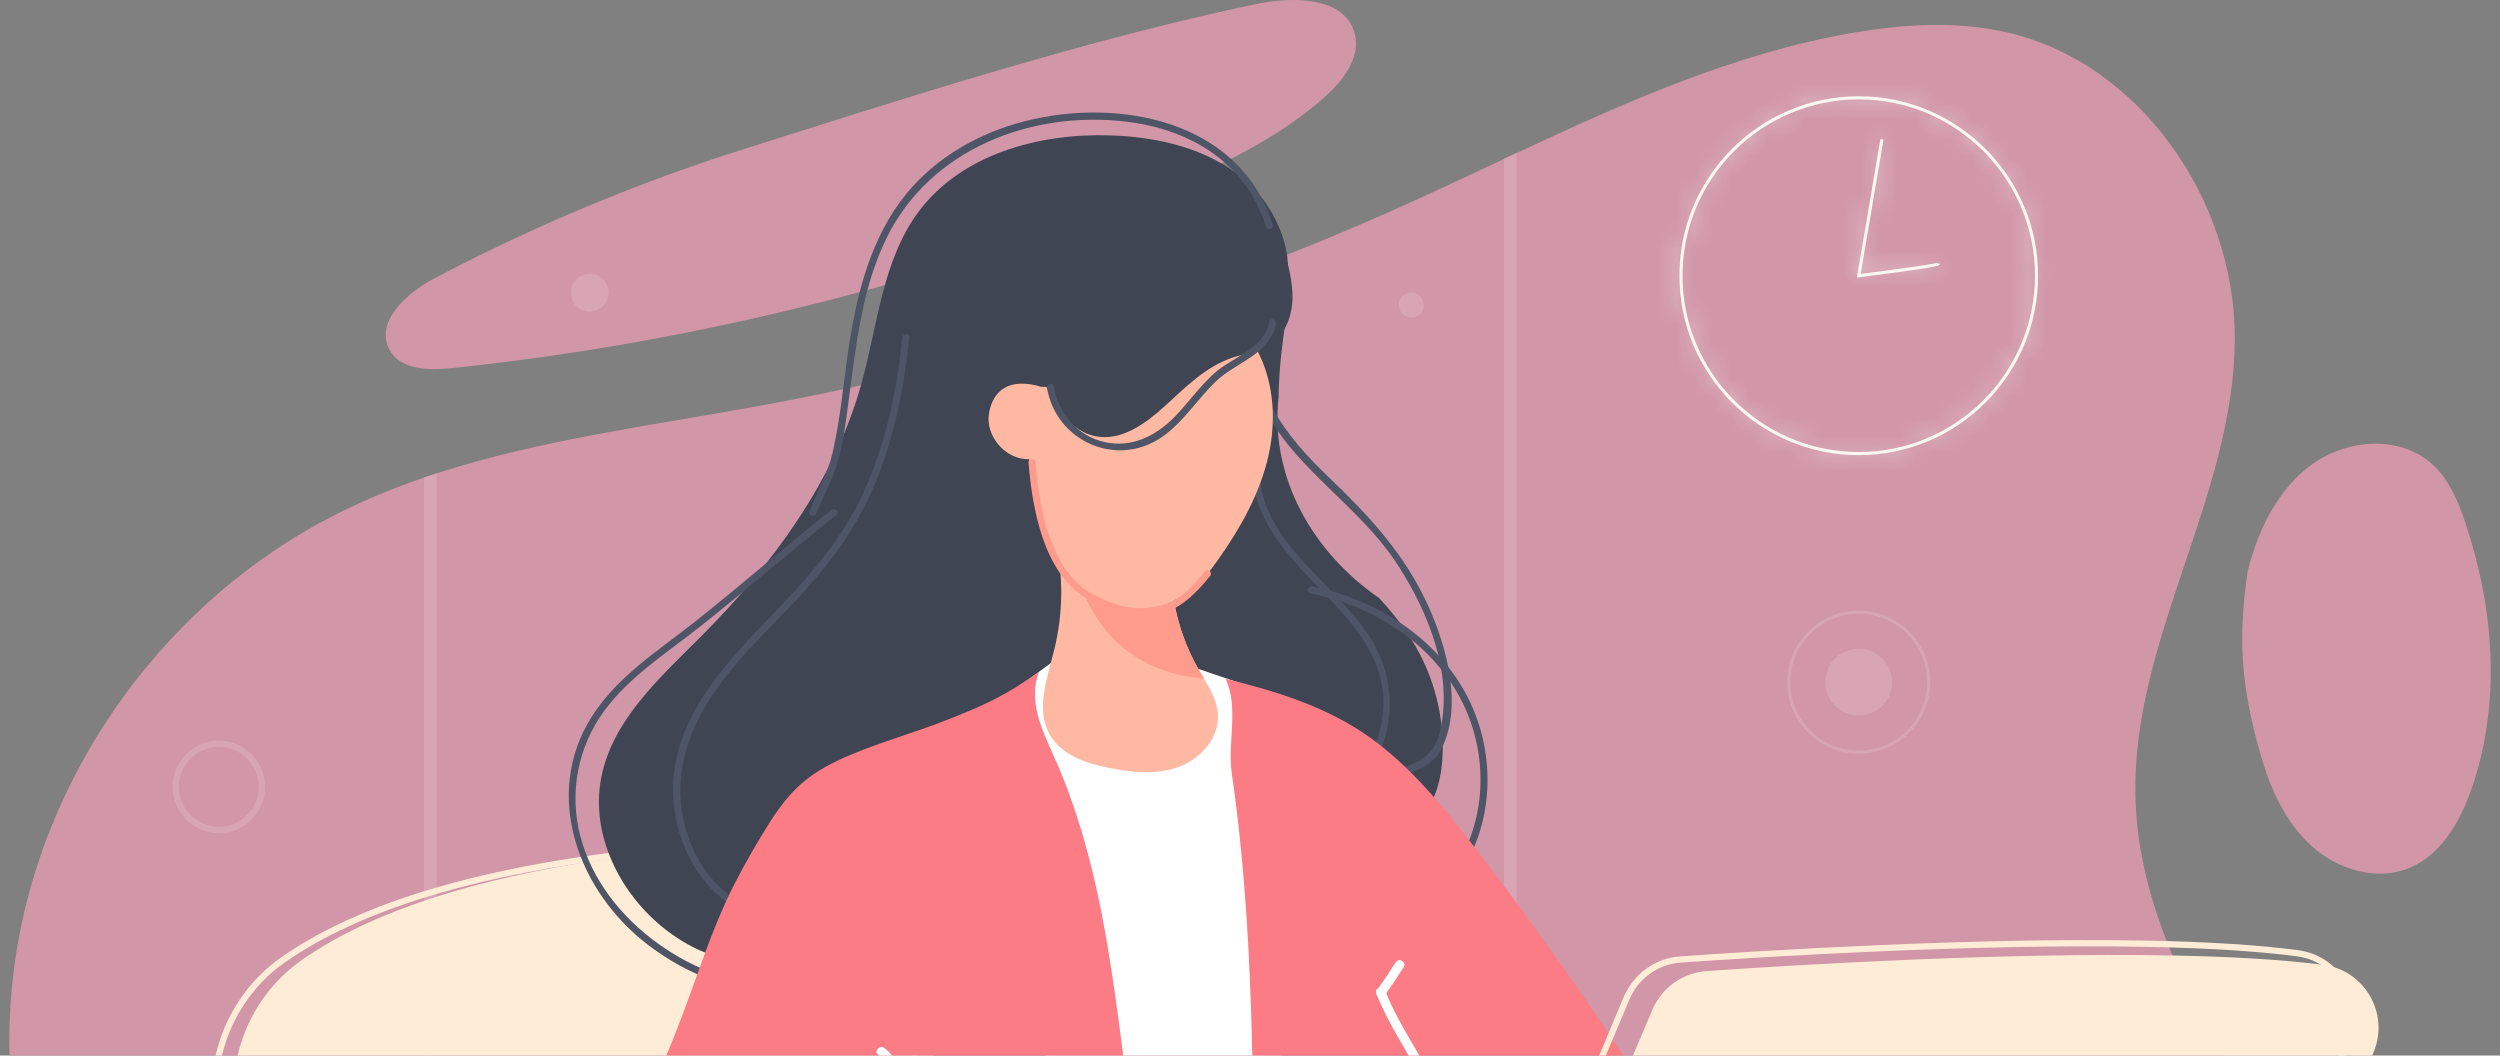 <svg width="135" height="57" viewBox="0 0 135 57" fill="none" xmlns="http://www.w3.org/2000/svg">
    <rect x="0" y="0" width="135" height="57" fill="#808080" stroke="none"/>
    <g clip-path="url(#clip0_1_3117)">
        <path d="M73.154 1.812C72.637 -0.16 69.876 -0.206 67.88 0.209C58.565 2.145 48.148 5.522 39.077 8.399C33.699 10.174 28.466 12.395 23.452 15.033C21.941 15.828 20.2 17.429 21.049 18.913C21.661 19.984 23.17 20.008 24.398 19.88C37.278 18.531 49.968 15.386 61.989 10.563C65.376 9.204 68.767 7.675 71.507 5.264C72.514 4.372 73.497 3.114 73.154 1.812Z" fill="#D196A8" />
        <path d="M121.546 74.257C121.697 76.981 121.347 79.874 120.015 82.523C119.99 82.574 119.963 82.624 119.936 82.675C119.922 82.704 119.907 82.731 119.892 82.759C119.807 82.921 119.718 83.083 119.624 83.242C119.16 84.038 118.6 84.808 117.93 85.539C117.1 86.445 116.072 87.262 114.898 87.998C114.749 88.092 114.599 88.183 114.446 88.273C114.108 88.473 113.759 88.668 113.4 88.855C106.252 92.598 95.203 93.962 89.017 94.451C87.484 94.478 85.953 94.566 84.428 94.711H84.421H84.42C81.76 94.962 79.117 95.388 76.514 95.987C67.573 98.04 59.175 102.089 50.206 104.018C42.181 105.744 33.117 105.462 26.407 100.99C24.997 100.05 23.87 98.739 23.11 97.224C22.244 95.499 21.519 93.963 20.772 92.512C20.655 92.286 20.539 92.063 20.421 91.84C20.402 91.806 20.386 91.773 20.367 91.739C19.443 90.009 18.441 88.372 17.068 86.639C16.862 86.379 16.648 86.116 16.424 85.851L16.422 85.849C16.311 85.716 16.196 85.581 16.076 85.444C16.041 85.402 16.004 85.36 15.967 85.318C15.623 84.926 15.258 84.528 14.87 84.121C13.528 82.715 12.081 81.413 10.689 80.054C10.566 79.934 10.443 79.813 10.32 79.691C10.222 79.595 10.126 79.497 10.028 79.399C9.652 79.021 9.282 78.636 8.921 78.243C2.271 70.975 -0.753 60.535 0.982 50.834C2.718 41.133 9.173 32.392 17.932 27.882C19.541 27.054 21.204 26.369 22.905 25.786C23.13 25.709 23.354 25.634 23.58 25.56C29.217 23.731 35.247 22.973 41.113 21.896C53.024 19.714 64.671 16.091 75.718 11.131C77.557 10.306 79.385 9.442 81.218 8.581C81.443 8.475 81.669 8.37 81.893 8.266C87.785 5.508 93.723 2.854 100.102 1.764C102.845 1.296 105.68 1.129 108.39 1.752C115.601 3.412 120.678 10.843 120.679 18.246C120.683 26.704 115.149 34.461 115.311 42.917C115.368 45.924 116.146 48.822 117.318 51.596C118.419 54.207 119.87 56.708 121.398 59.089C121.496 59.241 121.594 59.391 121.693 59.543C122.727 61.141 123.803 62.722 124.846 64.319L121.344 72.207C121.44 72.875 121.509 73.56 121.546 74.257Z" fill="#D196A8" />
        <path d="M81.893 8.266V54.509C81.893 54.695 81.741 54.846 81.556 54.846C81.368 54.846 81.218 54.695 81.218 54.509V8.581C81.443 8.475 81.669 8.37 81.893 8.266Z" fill="#D9A5B5" />
        <path d="M23.58 25.56V74.466C23.58 74.654 23.43 74.804 23.243 74.804C23.057 74.804 22.905 74.654 22.905 74.466V25.786C23.13 25.709 23.354 25.634 23.58 25.56Z" fill="#D9A5B5" />
        <path d="M49.494 49.298C48.558 47.47 46.74 46.289 44.066 45.762C44.065 45.761 44.063 45.761 44.06 45.761C42.42 45.437 40.46 45.357 38.182 45.526C27.674 46.307 19.944 48.378 15.208 51.679C11.974 53.934 10.608 58.137 11.888 61.904L17.749 79.153L17.948 79.74L33.194 78.667L36.743 78.417L36.815 78.412L36.861 78.356C36.863 78.353 36.876 78.338 36.9 78.309C37.34 77.779 41.352 72.892 44.83 67.119C49.777 58.91 51.346 52.914 49.494 49.298ZM36.648 78.085L24.565 78.937L19.013 79.327H19.011L18.184 79.386L18.102 79.141L12.207 61.794C10.976 58.171 12.29 54.124 15.402 51.956C18.898 49.517 24.059 47.757 30.796 46.699C30.808 46.697 30.821 46.696 30.836 46.692C33.113 46.336 35.572 46.061 38.207 45.864C38.981 45.806 39.718 45.778 40.418 45.778C44.996 45.778 47.942 47.009 49.194 49.453C53.378 57.626 37.622 76.908 36.648 78.085Z" fill="#FEECD6" />
        <path d="M19.09 79.563L13.072 61.848C11.816 58.151 13.128 54.048 16.329 51.817C20.05 49.224 26.837 46.615 39.219 45.695C66.767 43.648 37.757 78.248 37.757 78.248L19.09 79.563Z" fill="#FEECD6" />
        <path d="M69.462 16.722C69.594 16.203 69.624 15.73 69.614 15.266C69.602 14.803 69.543 14.341 69.51 13.836C69.464 13.521 69.393 13.207 69.297 12.9C68.918 11.666 68.162 10.52 67.179 9.683C65.212 8.011 62.54 7.395 59.962 7.311C56.096 7.182 51.906 8.332 49.6 11.438C47.632 14.088 47.396 17.588 46.504 20.766C45.038 25.992 41.697 30.517 37.864 34.358C35.62 36.609 33.051 38.902 32.461 42.028C31.882 45.094 33.488 48.3 35.955 50.207C36.854 50.903 37.875 51.46 38.978 51.733C40.099 52.011 41.28 51.989 42.419 51.795C45.913 51.2 48.914 49.062 51.869 47.104C52.164 46.908 52.463 46.712 52.759 46.496C54.905 44.881 55.074 42.013 56.76 39.987C57.055 39.586 57.359 39.302 57.666 39.113C61.651 38.975 68.23 36.781 69.26 42.404C69.368 42.715 69.476 43.023 69.596 43.319C70.076 44.498 70.744 45.465 72.245 45.541C72.505 45.562 72.768 45.57 73.033 45.566C74.354 45.548 75.691 45.209 76.607 44.284C77.58 43.302 77.899 41.839 77.909 40.456C77.924 38.531 77.418 36.604 76.46 34.935C76.091 34.29 75.661 33.691 75.192 33.119C74.957 32.834 74.715 32.554 74.463 32.285C70.928 29.862 68.567 25.812 69.042 21.449C69.047 21.027 69.066 20.607 69.095 20.183C69.182 18.918 69.368 17.64 69.567 16.381L69.462 16.722Z" fill="#3F4553" />
        <path d="M67.847 17.414C67.05 19.782 68.086 22.226 69.597 24.065C71.48 26.357 73.912 28.049 75.528 30.581C77.143 33.114 78.445 36.327 77.788 39.38C77.518 40.635 76.828 41.147 75.637 41.471C74.637 41.742 73.706 42.033 72.844 42.632C72.645 42.77 72.834 43.099 73.036 42.959C74.037 42.264 75.116 42.066 76.243 41.69C76.948 41.454 77.526 41.069 77.862 40.386C78.999 38.067 78.106 34.881 77.11 32.689C75.856 29.931 73.942 27.862 71.78 25.797C69.569 23.685 67.108 20.805 68.214 17.515C68.292 17.283 67.924 17.183 67.847 17.414Z" fill="#4E5567" />
        <path d="M55.126 36.993L57.082 35.561L59.585 34.38L67.275 36.993L70.559 71.776L62.071 73.911L56.22 56.276L55.126 36.993Z" fill="white" />
        <path d="M70.751 32.034C73.942 32.672 76.951 34.476 78.639 37.318C80.395 40.273 80.426 44.137 78.481 47.006C78.344 47.209 78.671 47.399 78.808 47.198C80.776 44.292 80.788 40.387 79.093 37.348C77.396 34.304 74.212 32.341 70.85 31.669C70.613 31.619 70.511 31.985 70.751 32.034Z" fill="#4E5567" />
        <path d="M44.903 27.536C42.408 29.502 40.02 31.6 37.529 33.571C35.564 35.125 33.361 36.508 31.982 38.659C29.254 42.912 31.234 48.16 34.992 51.023C37.102 52.631 39.964 53.908 42.634 53.09C42.867 53.019 42.768 52.651 42.533 52.724C40.084 53.474 37.468 52.354 35.49 50.921C33.521 49.497 31.927 47.475 31.322 45.092C30.733 42.773 31.214 40.31 32.629 38.386C34.002 36.519 36.004 35.259 37.797 33.841C40.288 31.872 42.677 29.772 45.171 27.806C45.363 27.654 45.094 27.386 44.903 27.536Z" fill="#4E5567" />
        <path d="M48.72 18.231C48.42 21.166 47.807 24.105 46.542 26.787C45.288 29.448 43.314 31.524 41.299 33.62C39.497 35.493 37.684 37.471 36.804 39.967C36.068 42.046 36.223 44.301 37.207 46.272C38.19 48.241 39.99 49.681 42.255 49.634C42.499 49.629 42.499 49.249 42.255 49.254C39.959 49.301 38.236 47.721 37.362 45.702C36.316 43.283 36.647 40.715 37.913 38.443C39.202 36.133 41.186 34.324 42.98 32.417C44.699 30.591 46.173 28.638 47.166 26.32C48.266 23.753 48.818 20.999 49.099 18.231C49.123 17.988 48.743 17.99 48.72 18.231Z" fill="#4E5567" />
        <path d="M67.624 25.256C67.609 28.539 70.317 30.699 72.331 32.923C73.522 34.239 74.586 35.767 74.701 37.596C74.814 39.398 74.065 41.15 72.738 42.357C72.557 42.522 72.826 42.789 73.006 42.625C75.382 40.465 75.669 37.021 73.952 34.371C72.011 31.374 67.985 29.231 68.003 25.256C68.005 25.012 67.626 25.012 67.624 25.256Z" fill="#4E5567" />
        <path d="M66.183 36.658C66.917 38.222 66.269 40.06 66.517 41.771C67.961 51.75 67.602 61.967 67.757 72.025C67.781 73.552 67.847 75.206 68.806 76.395C68.988 76.621 69.211 76.832 69.489 76.92C69.709 76.989 69.945 76.976 70.176 76.962C73.436 76.765 76.696 76.567 79.957 76.37C78.897 70.106 77.838 63.84 76.779 57.575C79.323 60.733 81.864 63.89 84.408 67.048C85.484 64.23 86.558 61.411 87.634 58.591C87.763 58.254 87.894 57.899 87.845 57.542C87.801 57.224 87.621 56.946 87.444 56.679C84.959 52.938 82.35 49.281 79.606 45.725C77.941 43.567 76.199 41.42 73.986 39.83C71.694 38.18 68.875 37.307 66.183 36.658Z" fill="#FB7C85" />
        <path d="M68.725 12.139C66.988 6.521 60.446 5.243 55.35 6.543C52.888 7.17 50.567 8.478 48.946 10.463C47.032 12.807 46.273 15.828 45.831 18.761C45.542 20.673 45.392 22.61 44.947 24.495C44.687 25.596 44.107 26.566 43.714 27.621C43.628 27.85 43.995 27.95 44.08 27.722C44.375 26.929 44.81 26.193 45.09 25.398C45.514 24.2 45.66 22.875 45.829 21.621C46.229 18.648 46.534 15.588 47.873 12.856C50.233 8.043 55.704 5.949 60.837 6.571C64.283 6.988 67.292 8.792 68.358 12.24C68.432 12.473 68.798 12.373 68.725 12.139Z" fill="#4E5567" />
        <path d="M56.254 20.894C54.497 20.364 53.618 21.076 53.407 22.317C53.194 23.555 54.319 24.841 55.574 24.797C55.696 26.326 55.913 27.87 56.531 29.275C57.146 30.679 58.206 31.943 59.622 32.527C61.201 33.18 63.131 32.878 64.436 31.776C64.959 31.333 65.379 30.783 65.775 30.225C66.986 28.517 68.037 26.652 68.498 24.608C68.958 22.565 68.776 20.317 67.668 18.54C67.548 18.348 67.408 18.153 67.206 18.05C66.917 17.904 66.571 17.974 66.259 18.055C62.889 18.943 59.737 20.904 56.254 20.894Z" fill="#FFB9A3" />
        <path d="M69.322 13.457C69.574 14.35 69.827 15.259 69.791 16.186C69.756 17.112 69.382 18.074 68.612 18.592C67.998 19.006 67.226 19.085 66.526 19.323C65.108 19.804 64.011 20.914 62.905 21.925C61.857 22.882 60.542 23.835 59.152 23.557C57.873 23.3 57.028 22.084 56.507 20.887C56.227 20.246 55.998 19.534 56.161 18.854C56.256 18.462 56.475 18.111 56.718 17.791C58.116 15.954 60.385 14.944 62.663 14.593C64.944 14.242 67.268 14.478 69.562 14.716L69.322 13.457Z" fill="#3F4553" />
        <path d="M56.539 20.956C57.032 23.851 60.337 25.288 62.766 23.586C63.92 22.777 64.664 21.547 65.671 20.584C66.74 19.561 68.606 19.119 68.902 17.48C68.946 17.24 68.58 17.139 68.536 17.379C68.27 18.842 66.565 19.264 65.575 20.153C64.777 20.87 64.161 21.761 63.411 22.526C62.409 23.547 61.117 24.192 59.659 23.874C58.175 23.55 57.153 22.318 56.904 20.855C56.865 20.616 56.499 20.718 56.539 20.956Z" fill="#4E5567" />
        <path d="M102.127 37.252C102.357 36.282 101.758 35.308 100.788 35.078C99.818 34.848 98.845 35.448 98.615 36.418C98.385 37.389 98.985 38.362 99.955 38.592C100.925 38.822 101.897 38.222 102.127 37.252Z" fill="#D9A5B5" />
        <path d="M100.372 40.7C98.243 40.7 96.511 38.966 96.511 36.837C96.511 34.707 98.243 32.974 100.372 32.974C102.501 32.974 104.233 34.707 104.233 36.837C104.235 38.966 102.502 40.7 100.372 40.7ZM100.372 33.141C98.336 33.141 96.68 34.798 96.68 36.835C96.68 38.872 98.336 40.529 100.372 40.529C102.408 40.529 104.064 38.872 104.064 36.835C104.066 34.798 102.41 33.141 100.372 33.141Z" fill="#D9A5B5" />
        <path d="M76.212 17.151C76.585 17.151 76.887 16.849 76.887 16.476C76.887 16.103 76.585 15.801 76.212 15.801C75.84 15.801 75.538 16.103 75.538 16.476C75.538 16.849 75.84 17.151 76.212 17.151Z" fill="#D9A5B5" />
        <path d="M11.816 44.988C10.44 44.988 9.32 43.867 9.32 42.49C9.32 41.113 10.44 39.992 11.816 39.992C13.192 39.992 14.312 41.113 14.312 42.49C14.312 43.867 13.192 44.988 11.816 44.988ZM11.816 40.33C10.625 40.33 9.657 41.299 9.657 42.49C9.657 43.681 10.625 44.65 11.816 44.65C13.007 44.65 13.975 43.681 13.975 42.49C13.975 41.299 13.007 40.33 11.816 40.33Z" fill="#D9A5B5" />
        <path d="M32.867 15.801C32.867 16.364 32.41 16.822 31.846 16.822C31.283 16.822 30.826 16.364 30.826 15.801C30.826 15.237 31.283 14.78 31.846 14.78C32.412 14.782 32.867 15.237 32.867 15.801Z" fill="#D9A5B5" />
        <path d="M128.143 56.895L124.846 64.319L121.344 72.207L120.403 74.325L117.743 80.314L77.833 81.382L79.967 76.353L89.232 54.519C89.736 53.333 90.863 52.529 92.148 52.438C96.758 52.118 108.087 51.419 117.318 51.596C120.371 51.654 123.196 51.809 125.47 52.104C126.272 52.209 126.959 52.578 127.468 53.107C128.399 54.065 128.743 55.545 128.143 56.895Z" fill="#FEECD6" />
        <path d="M76.59 81.443L76.276 81.32L78.41 75.901L87.677 53.848C88.208 52.585 89.38 51.74 90.736 51.644C95.228 51.328 106.673 50.614 115.921 50.793C119.219 50.855 121.966 51.029 124.092 51.308C124.903 51.414 125.628 51.782 126.19 52.371C127.22 53.443 127.499 55.017 126.897 56.382L119.156 73.984L118.848 73.847L126.588 56.246C127.134 55.007 126.881 53.578 125.945 52.604C125.436 52.071 124.78 51.738 124.046 51.642C121.934 51.365 119.197 51.193 115.913 51.131C106.679 50.952 95.245 51.666 90.758 51.981C89.53 52.069 88.468 52.835 87.985 53.979L78.72 76.029L76.59 81.443Z" fill="#FEECD6" />
        <path d="M77.278 58.156C76.486 56.587 75.435 55.15 74.806 53.5C74.691 53.198 74.202 53.33 74.318 53.635C74.966 55.329 76.029 56.801 76.843 58.413C76.988 58.703 77.425 58.446 77.278 58.156Z" fill="white" />
        <path d="M62.072 71.679C61.797 67.073 61.363 62.478 60.771 57.903C60.292 54.197 59.84 50.474 58.938 46.841C58.487 45.028 57.924 43.243 57.206 41.516C56.526 39.881 55.416 38.097 56.106 36.273C54.298 37.572 53.107 38.104 51.034 38.914C49.364 39.567 47.63 40.05 45.976 40.742C45.014 41.143 44.072 41.621 43.287 42.306C42.4 43.081 41.749 44.087 41.14 45.094C40.452 46.233 39.799 47.396 39.239 48.604C38.34 50.543 37.686 52.584 36.939 54.585C35.603 58.159 33.965 61.617 32.174 64.987C31.044 67.114 29.829 69.272 29.512 71.66C29.195 74.048 30.006 76.765 32.098 77.956C33.053 78.5 34.171 78.675 35.267 78.758C43.274 79.357 50.864 78.257 59.913 77.081C60.16 77.049 59.681 77.175 59.913 77.081C60.179 76.972 60.333 76.701 60.459 76.443C61.189 74.951 61.965 73.339 62.072 71.679Z" fill="#FB7C85" />
        <path d="M63.633 41.419C62.446 41.849 61.13 41.717 59.891 41.469C58.661 41.223 57.332 40.781 56.701 39.696C55.905 38.33 56.548 36.626 56.927 35.092C57.414 33.132 57.433 31.058 56.984 29.091L61.646 29.99L63.228 30.296C63.186 32.329 63.706 34.371 64.716 36.136C64.812 36.303 64.912 36.469 65.01 36.636C65.377 37.255 65.731 37.888 65.769 38.597C65.836 39.859 64.822 40.988 63.633 41.419Z" fill="#FFB9A3" />
        <path d="M65.01 36.636C60.646 36.315 58.983 33.279 58.433 31.821C58.794 32.11 59.192 32.349 59.623 32.526C60.82 33.021 62.218 32.967 63.392 32.434C63.613 33.733 64.062 34.992 64.716 36.136C64.812 36.303 64.912 36.469 65.01 36.636Z" fill="#FF9B8D" />
        <mask id="path-30-inside-1_1_3117" fill="white">
            <path d="M100.372 24.578C95.032 24.578 90.687 20.231 90.687 14.888C90.687 9.545 95.032 5.198 100.372 5.198C105.712 5.198 110.057 9.545 110.057 14.888C110.057 20.231 105.714 24.578 100.372 24.578ZM100.372 5.367C95.125 5.367 90.856 9.638 90.856 14.888C90.856 20.138 95.125 24.409 100.372 24.409C105.619 24.409 109.888 20.138 109.888 14.888C109.888 9.638 105.619 5.367 100.372 5.367Z" />
        </mask>
        <path d="M100.372 24.578C95.032 24.578 90.687 20.231 90.687 14.888C90.687 9.545 95.032 5.198 100.372 5.198C105.712 5.198 110.057 9.545 110.057 14.888C110.057 20.231 105.714 24.578 100.372 24.578ZM100.372 5.367C95.125 5.367 90.856 9.638 90.856 14.888C90.856 20.138 95.125 24.409 100.372 24.409C105.619 24.409 109.888 20.138 109.888 14.888C109.888 9.638 105.619 5.367 100.372 5.367Z" fill="#F9F7F1" />
        <path d="M100.372 19.578C97.796 19.578 95.687 17.472 95.687 14.888H85.687C85.687 22.99 92.268 29.578 100.372 29.578V19.578ZM95.687 14.888C95.687 12.304 97.796 10.198 100.372 10.198V0.198C92.268 0.198 85.687 6.786 85.687 14.888H95.687ZM100.372 10.198C102.948 10.198 105.057 12.304 105.057 14.888H115.057C115.057 6.786 108.476 0.198 100.372 0.198V10.198ZM105.057 14.888C105.057 17.473 102.949 19.578 100.372 19.578V29.578C108.478 29.578 115.057 22.989 115.057 14.888H105.057ZM100.372 0.367C92.361 0.367 85.856 6.879 85.856 14.888H95.856C95.856 12.397 97.889 10.367 100.372 10.367V0.367ZM85.856 14.888C85.856 22.897 92.361 29.409 100.372 29.409V19.409C97.889 19.409 95.856 17.379 95.856 14.888H85.856ZM100.372 29.409C108.383 29.409 114.888 22.897 114.888 14.888H104.888C104.888 17.379 102.855 19.409 100.372 19.409V29.409ZM114.888 14.888C114.888 6.879 108.383 0.367 100.372 0.367V10.367C102.855 10.367 104.888 12.397 104.888 14.888H114.888Z" fill="#F9F7F1" mask="url(#path-30-inside-1_1_3117)" />
        <mask id="path-32-inside-2_1_3117" fill="white">
            <path d="M100.271 14.986L101.543 7.51L101.71 7.538L100.477 14.79C102.092 14.586 104.452 14.269 104.616 14.189L104.646 14.253L104.66 14.255L104.722 14.193L104.744 14.284C104.724 14.345 104.695 14.429 100.386 14.971L100.271 14.986Z" />
        </mask>
        <path d="M100.271 14.986L101.543 7.51L101.71 7.538L100.477 14.79C102.092 14.586 104.452 14.269 104.616 14.189L104.646 14.253L104.66 14.255L104.722 14.193L104.744 14.284C104.724 14.345 104.695 14.429 100.386 14.971L100.271 14.986Z" fill="#F9F7F1" />
        <path d="M100.271 14.986L95.342 14.147L94.204 20.833L100.927 19.942L100.271 14.986ZM101.543 7.51L102.389 2.582L97.453 1.734L96.613 6.671L101.543 7.51ZM101.71 7.538L106.639 8.377L107.476 3.456L102.556 2.611L101.71 7.538ZM100.477 14.79L95.547 13.952L94.418 20.596L101.104 19.751L100.477 14.79ZM104.616 14.189L109.135 12.05L106.976 7.489L102.435 9.69L104.616 14.189ZM104.646 14.253L100.127 16.393L101.302 18.874L104.026 19.215L104.646 14.253ZM104.66 14.255L104.039 19.216L106.467 19.52L108.196 17.79L104.66 14.255ZM104.722 14.193L109.583 13.023L107.495 4.345L101.185 10.658L104.722 14.193ZM104.744 14.284L109.488 15.864L109.94 14.506L109.605 13.114L104.744 14.284ZM100.386 14.971L99.762 10.01L99.746 10.012L99.729 10.014L100.386 14.971ZM105.2 15.824L106.472 8.348L96.613 6.671L95.342 14.147L105.2 15.824ZM100.696 12.438L100.863 12.466L102.556 2.611L102.389 2.582L100.696 12.438ZM96.78 6.7L95.547 13.952L105.406 15.628L106.639 8.377L96.78 6.7ZM101.104 19.751C101.925 19.647 102.945 19.513 103.79 19.394C104.208 19.335 104.611 19.275 104.935 19.222C105.091 19.197 105.27 19.166 105.438 19.132C105.518 19.116 105.643 19.09 105.784 19.055C105.791 19.053 106.271 18.943 106.797 18.688L102.435 9.69C102.753 9.536 103.014 9.453 103.092 9.428C103.205 9.393 103.293 9.37 103.336 9.359C103.385 9.347 103.422 9.338 103.44 9.334C103.46 9.33 103.473 9.327 103.477 9.327C103.478 9.326 103.433 9.335 103.32 9.353C103.104 9.389 102.786 9.436 102.391 9.492C101.612 9.602 100.644 9.729 99.85 9.829L101.104 19.751ZM100.097 16.329L100.127 16.393L109.165 12.114L109.135 12.05L100.097 16.329ZM104.026 19.215L104.039 19.216L105.28 9.294L105.267 9.292L104.026 19.215ZM108.196 17.79L108.259 17.727L101.185 10.658L101.123 10.72L108.196 17.79ZM99.861 15.362L99.883 15.453L109.605 13.114L109.583 13.023L99.861 15.362ZM100 12.703C99.99 12.733 100.128 12.279 100.415 11.784C100.734 11.236 101.131 10.794 101.548 10.45C101.929 10.136 102.282 9.942 102.508 9.831C102.738 9.719 102.929 9.648 103.043 9.609C103.161 9.569 103.254 9.543 103.306 9.529C103.36 9.515 103.396 9.507 103.407 9.504C103.427 9.5 103.402 9.506 103.307 9.522C102.895 9.595 101.923 9.738 99.762 10.01L101.009 19.931C103.158 19.662 104.355 19.491 105.039 19.371C105.305 19.325 105.795 19.237 106.278 19.072C106.48 19.003 107.189 18.759 107.908 18.167C108.336 17.814 108.74 17.363 109.063 16.807C109.214 16.547 109.318 16.314 109.387 16.139C109.421 16.054 109.446 15.983 109.463 15.938C109.471 15.915 109.477 15.896 109.481 15.884C109.483 15.878 109.485 15.873 109.486 15.87C109.486 15.868 109.487 15.866 109.487 15.866C109.487 15.865 109.488 15.864 109.488 15.864L100 12.703ZM99.729 10.014L99.615 10.029L100.927 19.942L101.042 19.927L99.729 10.014Z" fill="#F9F7F1" mask="url(#path-32-inside-2_1_3117)" />
        <path d="M133.134 28.242C132.744 27.084 132.258 25.91 131.359 25.083C129.652 23.512 126.821 23.685 124.923 25.022C123.026 26.358 121.941 28.589 121.374 30.839C120.855 34.422 120.986 36.96 122.066 40.73C122.592 42.566 123.402 44.389 124.815 45.675C126.229 46.961 128.345 47.6 130.11 46.869C131.793 46.172 132.805 44.436 133.419 42.721C135.078 38.09 134.701 32.903 133.134 28.242Z" fill="#D196A8" />
        <path d="M47.418 56.959C47.709 57.192 47.922 57.501 48.2 57.748C48.465 57.982 48.772 58.159 49.079 58.333C49.364 58.493 49.619 58.056 49.334 57.896C49.033 57.727 48.73 57.559 48.48 57.319C48.237 57.084 48.04 56.813 47.775 56.602C47.522 56.401 47.163 56.757 47.418 56.959Z" fill="white" />
        <path d="M74.789 53.736C75.138 53.24 75.475 52.735 75.801 52.224C75.976 51.949 75.539 51.694 75.364 51.969C75.038 52.481 74.701 52.985 74.352 53.481C74.165 53.748 74.603 54.001 74.789 53.736Z" fill="white" />
        <path d="M55.539 24.968C55.741 27.445 56.34 30.932 58.673 32.321C59.735 32.953 61.159 33.406 62.4 33.2C63.66 32.991 64.578 32.057 65.344 31.106C65.495 30.917 65.229 30.647 65.075 30.837C64.353 31.735 63.512 32.626 62.323 32.819C61.103 33.016 59.634 32.53 58.627 31.845C56.634 30.488 56.102 27.192 55.92 24.97C55.898 24.725 55.519 24.723 55.539 24.968Z" fill="#FF9B8D" />
    </g>
    <defs>
        <clipPath id="clip0_1_3117">
            <rect width="134" height="105" fill="white" transform="translate(0.5)" />
        </clipPath>
    </defs>
</svg>
    